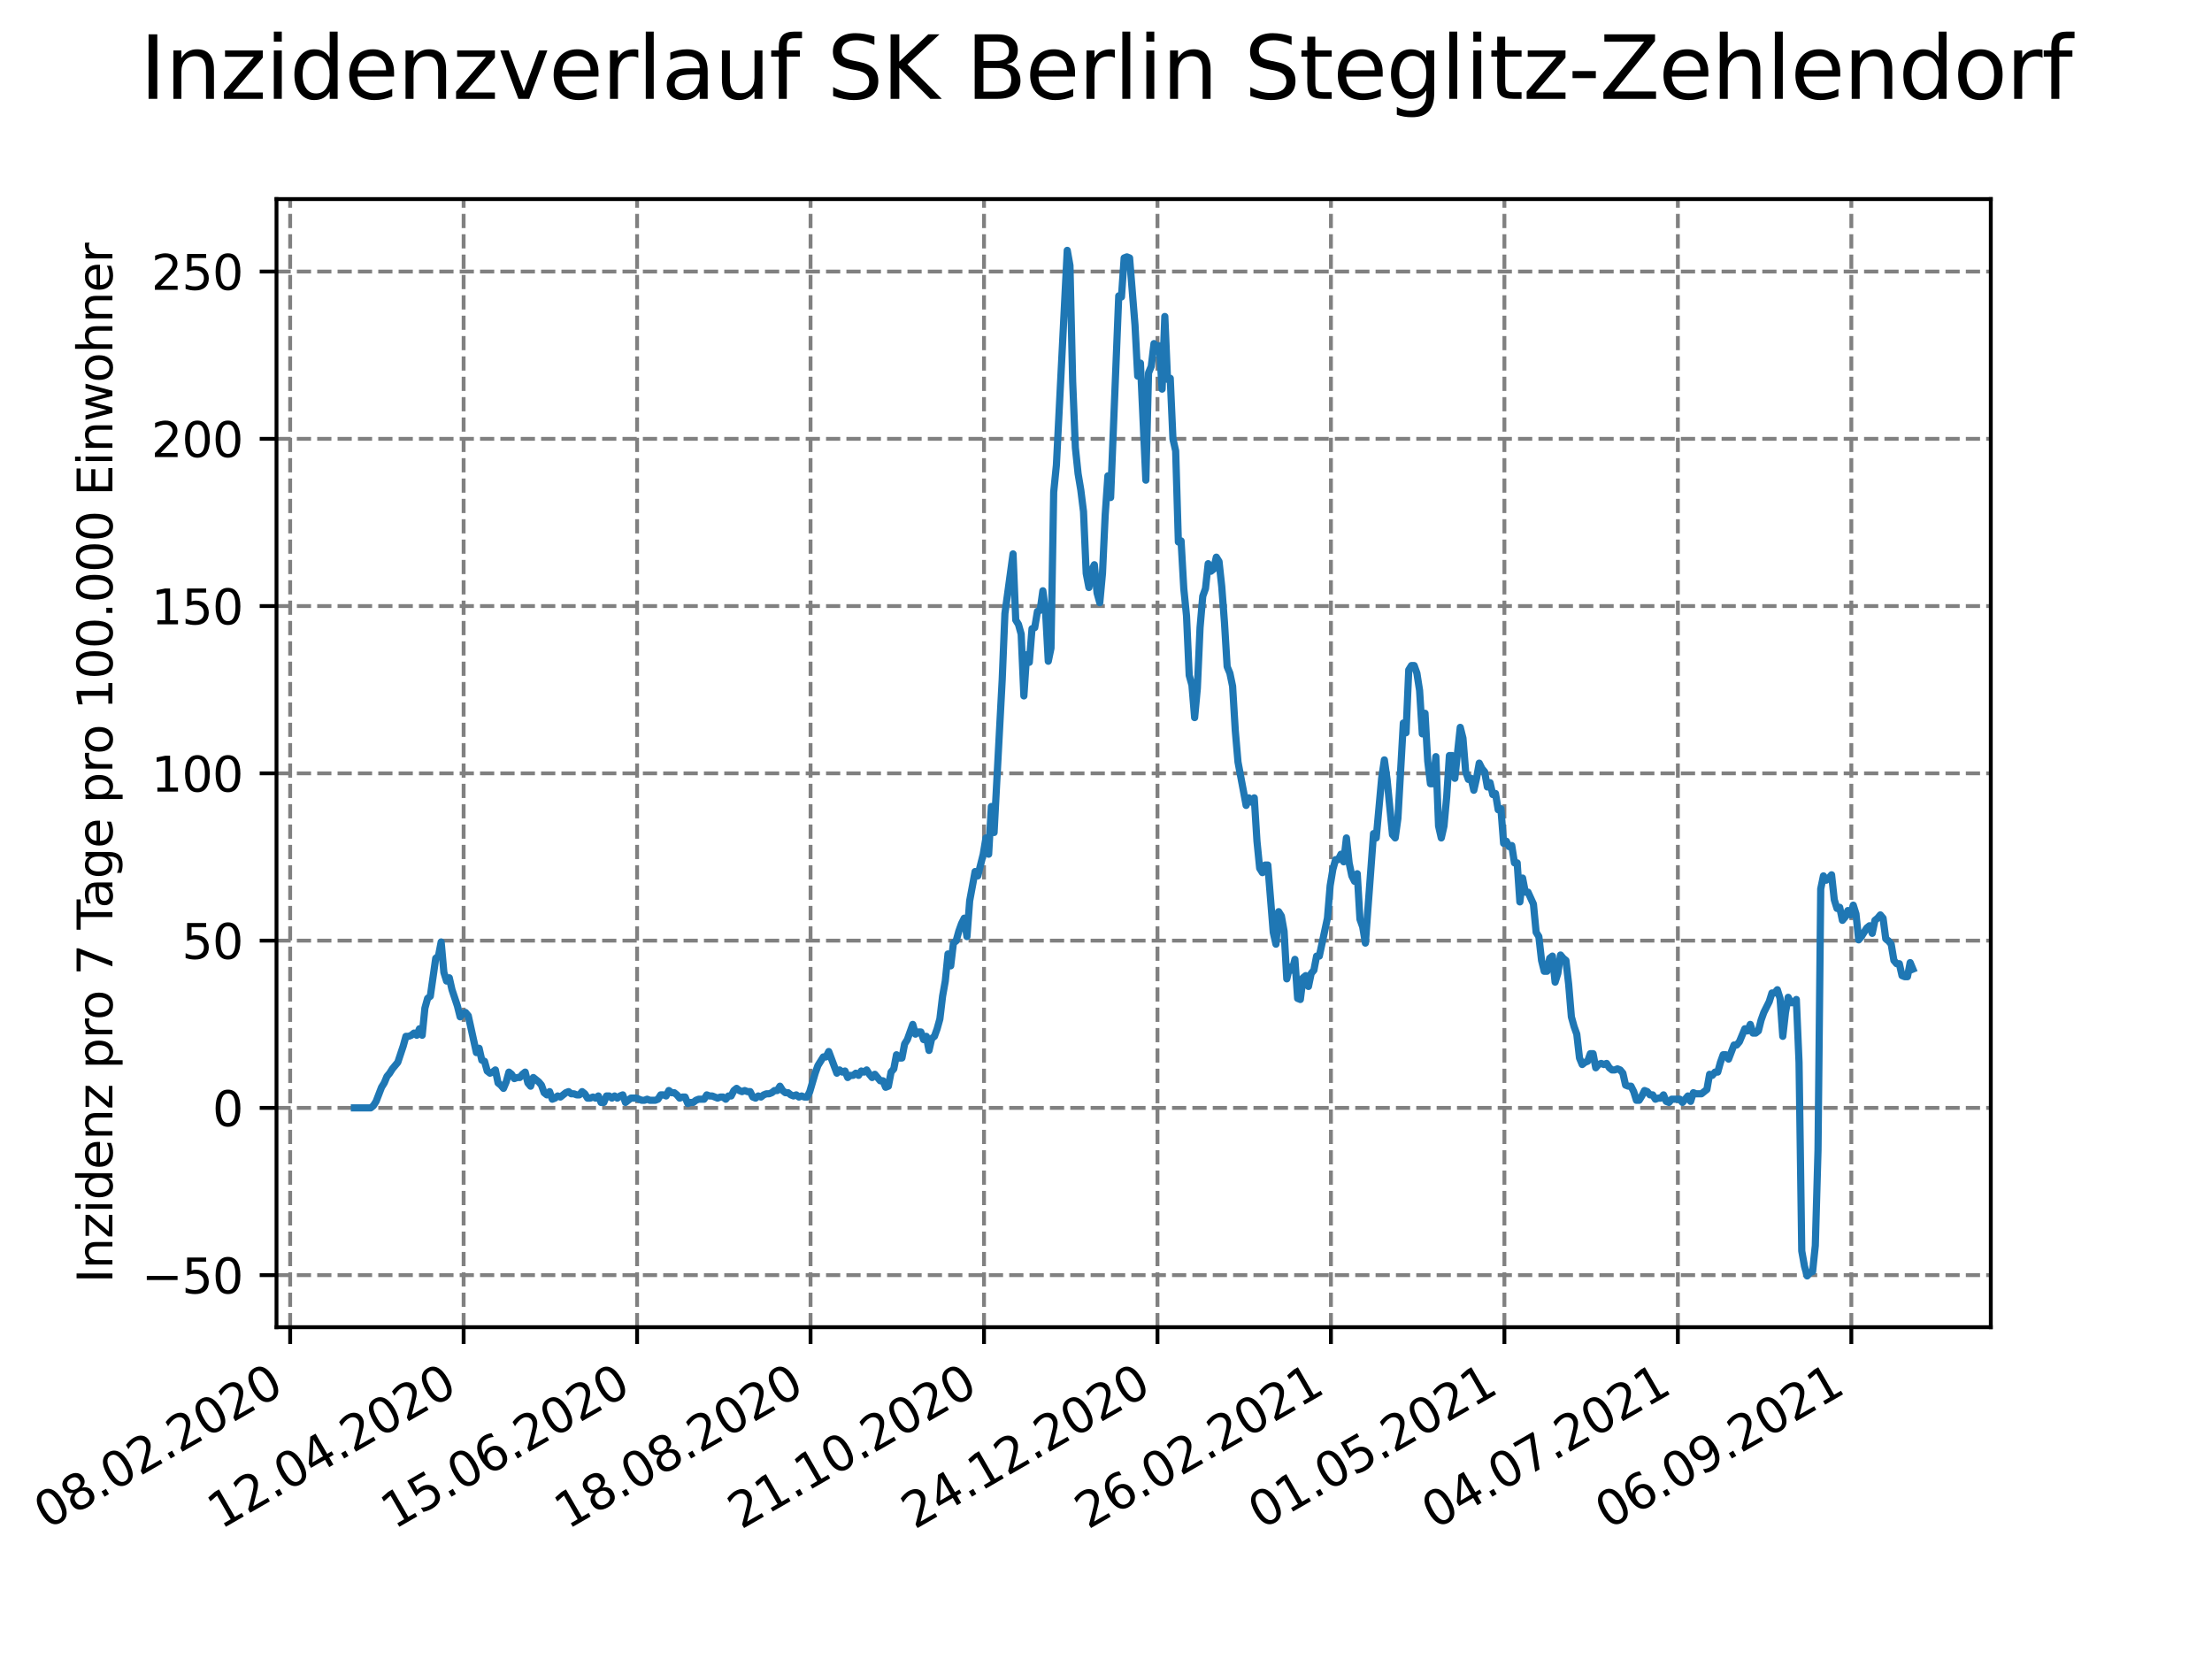<?xml version="1.0" encoding="utf-8" standalone="no"?>
<!DOCTYPE svg PUBLIC "-//W3C//DTD SVG 1.1//EN"
  "http://www.w3.org/Graphics/SVG/1.1/DTD/svg11.dtd">
<svg height="345.6pt" version="1.1" viewBox="0 0 460.8 345.6" width="460.8pt" xmlns="http://www.w3.org/2000/svg" xmlns:xlink="http://www.w3.org/1999/xlink">
 <defs>
  <style type="text/css">*{stroke-linecap:butt;stroke-linejoin:round;}</style>
 </defs>
 <g id="figure_1">
  <g id="patch_1">
   <path d="M 0 345.6 
L 460.8 345.6 
L 460.8 0 
L 0 0 
z
" style="fill:#ffffff;"/>
  </g>
  <g id="axes_1">
   <g id="patch_2">
    <path d="M 57.6 276.48 
L 414.72 276.48 
L 414.72 41.472 
L 57.6 41.472 
z
" style="fill:#ffffff;"/>
   </g>
   <g id="matplotlib.axis_1">
    <g id="xtick_1">
     <g id="line2d_1">
      <path clip-path="url(#p6b30fc6560)" d="M 60.447 276.48 
L 60.447 41.472 
" style="fill:none;stroke:#808080;stroke-dasharray:2.96,1.28;stroke-dashoffset:0;stroke-width:0.8;"/>
     </g>
     <g id="line2d_2">
      <defs>
       <path d="M 0 0 
L 0 3.5 
" id="ma92c2f13f6" style="stroke:#000000;stroke-width:0.8;"/>
      </defs>
      <g>
       <use style="stroke:#000000;stroke-width:0.8;" x="60.447" xlink:href="#ma92c2f13f6" y="276.48"/>
      </g>
     </g>
     <g id="text_1">
      <!-- 08.02.2020 -->
      <g transform="translate(9.821 318.689)rotate(-30)scale(0.1 -0.1)">
       <defs>
        <path d="M 2034 4250 
Q 1547 4250 1301 3770 
Q 1056 3291 1056 2328 
Q 1056 1369 1301 889 
Q 1547 409 2034 409 
Q 2525 409 2770 889 
Q 3016 1369 3016 2328 
Q 3016 3291 2770 3770 
Q 2525 4250 2034 4250 
z
M 2034 4750 
Q 2819 4750 3233 4129 
Q 3647 3509 3647 2328 
Q 3647 1150 3233 529 
Q 2819 -91 2034 -91 
Q 1250 -91 836 529 
Q 422 1150 422 2328 
Q 422 3509 836 4129 
Q 1250 4750 2034 4750 
z
" id="DejaVuSans-30" transform="scale(0.016)"/>
        <path d="M 2034 2216 
Q 1584 2216 1326 1975 
Q 1069 1734 1069 1313 
Q 1069 891 1326 650 
Q 1584 409 2034 409 
Q 2484 409 2743 651 
Q 3003 894 3003 1313 
Q 3003 1734 2745 1975 
Q 2488 2216 2034 2216 
z
M 1403 2484 
Q 997 2584 770 2862 
Q 544 3141 544 3541 
Q 544 4100 942 4425 
Q 1341 4750 2034 4750 
Q 2731 4750 3128 4425 
Q 3525 4100 3525 3541 
Q 3525 3141 3298 2862 
Q 3072 2584 2669 2484 
Q 3125 2378 3379 2068 
Q 3634 1759 3634 1313 
Q 3634 634 3220 271 
Q 2806 -91 2034 -91 
Q 1263 -91 848 271 
Q 434 634 434 1313 
Q 434 1759 690 2068 
Q 947 2378 1403 2484 
z
M 1172 3481 
Q 1172 3119 1398 2916 
Q 1625 2713 2034 2713 
Q 2441 2713 2670 2916 
Q 2900 3119 2900 3481 
Q 2900 3844 2670 4047 
Q 2441 4250 2034 4250 
Q 1625 4250 1398 4047 
Q 1172 3844 1172 3481 
z
" id="DejaVuSans-38" transform="scale(0.016)"/>
        <path d="M 684 794 
L 1344 794 
L 1344 0 
L 684 0 
L 684 794 
z
" id="DejaVuSans-2e" transform="scale(0.016)"/>
        <path d="M 1228 531 
L 3431 531 
L 3431 0 
L 469 0 
L 469 531 
Q 828 903 1448 1529 
Q 2069 2156 2228 2338 
Q 2531 2678 2651 2914 
Q 2772 3150 2772 3378 
Q 2772 3750 2511 3984 
Q 2250 4219 1831 4219 
Q 1534 4219 1204 4116 
Q 875 4013 500 3803 
L 500 4441 
Q 881 4594 1212 4672 
Q 1544 4750 1819 4750 
Q 2544 4750 2975 4387 
Q 3406 4025 3406 3419 
Q 3406 3131 3298 2873 
Q 3191 2616 2906 2266 
Q 2828 2175 2409 1742 
Q 1991 1309 1228 531 
z
" id="DejaVuSans-32" transform="scale(0.016)"/>
       </defs>
       <use xlink:href="#DejaVuSans-30"/>
       <use x="63.623" xlink:href="#DejaVuSans-38"/>
       <use x="127.246" xlink:href="#DejaVuSans-2e"/>
       <use x="159.033" xlink:href="#DejaVuSans-30"/>
       <use x="222.656" xlink:href="#DejaVuSans-32"/>
       <use x="286.279" xlink:href="#DejaVuSans-2e"/>
       <use x="318.066" xlink:href="#DejaVuSans-32"/>
       <use x="381.689" xlink:href="#DejaVuSans-30"/>
       <use x="445.312" xlink:href="#DejaVuSans-32"/>
       <use x="508.936" xlink:href="#DejaVuSans-30"/>
      </g>
     </g>
    </g>
    <g id="xtick_2">
     <g id="line2d_3">
      <path clip-path="url(#p6b30fc6560)" d="M 96.582 276.48 
L 96.582 41.472 
" style="fill:none;stroke:#808080;stroke-dasharray:2.96,1.28;stroke-dashoffset:0;stroke-width:0.8;"/>
     </g>
     <g id="line2d_4">
      <g>
       <use style="stroke:#000000;stroke-width:0.8;" x="96.582" xlink:href="#ma92c2f13f6" y="276.48"/>
      </g>
     </g>
     <g id="text_2">
      <!-- 12.04.2020 -->
      <g transform="translate(45.957 318.689)rotate(-30)scale(0.1 -0.1)">
       <defs>
        <path d="M 794 531 
L 1825 531 
L 1825 4091 
L 703 3866 
L 703 4441 
L 1819 4666 
L 2450 4666 
L 2450 531 
L 3481 531 
L 3481 0 
L 794 0 
L 794 531 
z
" id="DejaVuSans-31" transform="scale(0.016)"/>
        <path d="M 2419 4116 
L 825 1625 
L 2419 1625 
L 2419 4116 
z
M 2253 4666 
L 3047 4666 
L 3047 1625 
L 3713 1625 
L 3713 1100 
L 3047 1100 
L 3047 0 
L 2419 0 
L 2419 1100 
L 313 1100 
L 313 1709 
L 2253 4666 
z
" id="DejaVuSans-34" transform="scale(0.016)"/>
       </defs>
       <use xlink:href="#DejaVuSans-31"/>
       <use x="63.623" xlink:href="#DejaVuSans-32"/>
       <use x="127.246" xlink:href="#DejaVuSans-2e"/>
       <use x="159.033" xlink:href="#DejaVuSans-30"/>
       <use x="222.656" xlink:href="#DejaVuSans-34"/>
       <use x="286.279" xlink:href="#DejaVuSans-2e"/>
       <use x="318.066" xlink:href="#DejaVuSans-32"/>
       <use x="381.689" xlink:href="#DejaVuSans-30"/>
       <use x="445.312" xlink:href="#DejaVuSans-32"/>
       <use x="508.936" xlink:href="#DejaVuSans-30"/>
      </g>
     </g>
    </g>
    <g id="xtick_3">
     <g id="line2d_5">
      <path clip-path="url(#p6b30fc6560)" d="M 132.718 276.48 
L 132.718 41.472 
" style="fill:none;stroke:#808080;stroke-dasharray:2.96,1.28;stroke-dashoffset:0;stroke-width:0.8;"/>
     </g>
     <g id="line2d_6">
      <g>
       <use style="stroke:#000000;stroke-width:0.8;" x="132.718" xlink:href="#ma92c2f13f6" y="276.48"/>
      </g>
     </g>
     <g id="text_3">
      <!-- 15.06.2020 -->
      <g transform="translate(82.092 318.689)rotate(-30)scale(0.1 -0.1)">
       <defs>
        <path d="M 691 4666 
L 3169 4666 
L 3169 4134 
L 1269 4134 
L 1269 2991 
Q 1406 3038 1543 3061 
Q 1681 3084 1819 3084 
Q 2600 3084 3056 2656 
Q 3513 2228 3513 1497 
Q 3513 744 3044 326 
Q 2575 -91 1722 -91 
Q 1428 -91 1123 -41 
Q 819 9 494 109 
L 494 744 
Q 775 591 1075 516 
Q 1375 441 1709 441 
Q 2250 441 2565 725 
Q 2881 1009 2881 1497 
Q 2881 1984 2565 2268 
Q 2250 2553 1709 2553 
Q 1456 2553 1204 2497 
Q 953 2441 691 2322 
L 691 4666 
z
" id="DejaVuSans-35" transform="scale(0.016)"/>
        <path d="M 2113 2584 
Q 1688 2584 1439 2293 
Q 1191 2003 1191 1497 
Q 1191 994 1439 701 
Q 1688 409 2113 409 
Q 2538 409 2786 701 
Q 3034 994 3034 1497 
Q 3034 2003 2786 2293 
Q 2538 2584 2113 2584 
z
M 3366 4563 
L 3366 3988 
Q 3128 4100 2886 4159 
Q 2644 4219 2406 4219 
Q 1781 4219 1451 3797 
Q 1122 3375 1075 2522 
Q 1259 2794 1537 2939 
Q 1816 3084 2150 3084 
Q 2853 3084 3261 2657 
Q 3669 2231 3669 1497 
Q 3669 778 3244 343 
Q 2819 -91 2113 -91 
Q 1303 -91 875 529 
Q 447 1150 447 2328 
Q 447 3434 972 4092 
Q 1497 4750 2381 4750 
Q 2619 4750 2861 4703 
Q 3103 4656 3366 4563 
z
" id="DejaVuSans-36" transform="scale(0.016)"/>
       </defs>
       <use xlink:href="#DejaVuSans-31"/>
       <use x="63.623" xlink:href="#DejaVuSans-35"/>
       <use x="127.246" xlink:href="#DejaVuSans-2e"/>
       <use x="159.033" xlink:href="#DejaVuSans-30"/>
       <use x="222.656" xlink:href="#DejaVuSans-36"/>
       <use x="286.279" xlink:href="#DejaVuSans-2e"/>
       <use x="318.066" xlink:href="#DejaVuSans-32"/>
       <use x="381.689" xlink:href="#DejaVuSans-30"/>
       <use x="445.312" xlink:href="#DejaVuSans-32"/>
       <use x="508.936" xlink:href="#DejaVuSans-30"/>
      </g>
     </g>
    </g>
    <g id="xtick_4">
     <g id="line2d_7">
      <path clip-path="url(#p6b30fc6560)" d="M 168.853 276.48 
L 168.853 41.472 
" style="fill:none;stroke:#808080;stroke-dasharray:2.96,1.28;stroke-dashoffset:0;stroke-width:0.8;"/>
     </g>
     <g id="line2d_8">
      <g>
       <use style="stroke:#000000;stroke-width:0.8;" x="168.853" xlink:href="#ma92c2f13f6" y="276.48"/>
      </g>
     </g>
     <g id="text_4">
      <!-- 18.08.2020 -->
      <g transform="translate(118.228 318.689)rotate(-30)scale(0.1 -0.1)">
       <use xlink:href="#DejaVuSans-31"/>
       <use x="63.623" xlink:href="#DejaVuSans-38"/>
       <use x="127.246" xlink:href="#DejaVuSans-2e"/>
       <use x="159.033" xlink:href="#DejaVuSans-30"/>
       <use x="222.656" xlink:href="#DejaVuSans-38"/>
       <use x="286.279" xlink:href="#DejaVuSans-2e"/>
       <use x="318.066" xlink:href="#DejaVuSans-32"/>
       <use x="381.689" xlink:href="#DejaVuSans-30"/>
       <use x="445.312" xlink:href="#DejaVuSans-32"/>
       <use x="508.936" xlink:href="#DejaVuSans-30"/>
      </g>
     </g>
    </g>
    <g id="xtick_5">
     <g id="line2d_9">
      <path clip-path="url(#p6b30fc6560)" d="M 204.988 276.48 
L 204.988 41.472 
" style="fill:none;stroke:#808080;stroke-dasharray:2.96,1.28;stroke-dashoffset:0;stroke-width:0.8;"/>
     </g>
     <g id="line2d_10">
      <g>
       <use style="stroke:#000000;stroke-width:0.8;" x="204.988" xlink:href="#ma92c2f13f6" y="276.48"/>
      </g>
     </g>
     <g id="text_5">
      <!-- 21.10.2020 -->
      <g transform="translate(154.363 318.689)rotate(-30)scale(0.1 -0.1)">
       <use xlink:href="#DejaVuSans-32"/>
       <use x="63.623" xlink:href="#DejaVuSans-31"/>
       <use x="127.246" xlink:href="#DejaVuSans-2e"/>
       <use x="159.033" xlink:href="#DejaVuSans-31"/>
       <use x="222.656" xlink:href="#DejaVuSans-30"/>
       <use x="286.279" xlink:href="#DejaVuSans-2e"/>
       <use x="318.066" xlink:href="#DejaVuSans-32"/>
       <use x="381.689" xlink:href="#DejaVuSans-30"/>
       <use x="445.312" xlink:href="#DejaVuSans-32"/>
       <use x="508.936" xlink:href="#DejaVuSans-30"/>
      </g>
     </g>
    </g>
    <g id="xtick_6">
     <g id="line2d_11">
      <path clip-path="url(#p6b30fc6560)" d="M 241.124 276.48 
L 241.124 41.472 
" style="fill:none;stroke:#808080;stroke-dasharray:2.96,1.28;stroke-dashoffset:0;stroke-width:0.8;"/>
     </g>
     <g id="line2d_12">
      <g>
       <use style="stroke:#000000;stroke-width:0.8;" x="241.124" xlink:href="#ma92c2f13f6" y="276.48"/>
      </g>
     </g>
     <g id="text_6">
      <!-- 24.12.2020 -->
      <g transform="translate(190.499 318.689)rotate(-30)scale(0.1 -0.1)">
       <use xlink:href="#DejaVuSans-32"/>
       <use x="63.623" xlink:href="#DejaVuSans-34"/>
       <use x="127.246" xlink:href="#DejaVuSans-2e"/>
       <use x="159.033" xlink:href="#DejaVuSans-31"/>
       <use x="222.656" xlink:href="#DejaVuSans-32"/>
       <use x="286.279" xlink:href="#DejaVuSans-2e"/>
       <use x="318.066" xlink:href="#DejaVuSans-32"/>
       <use x="381.689" xlink:href="#DejaVuSans-30"/>
       <use x="445.312" xlink:href="#DejaVuSans-32"/>
       <use x="508.936" xlink:href="#DejaVuSans-30"/>
      </g>
     </g>
    </g>
    <g id="xtick_7">
     <g id="line2d_13">
      <path clip-path="url(#p6b30fc6560)" d="M 277.259 276.48 
L 277.259 41.472 
" style="fill:none;stroke:#808080;stroke-dasharray:2.96,1.28;stroke-dashoffset:0;stroke-width:0.8;"/>
     </g>
     <g id="line2d_14">
      <g>
       <use style="stroke:#000000;stroke-width:0.8;" x="277.259" xlink:href="#ma92c2f13f6" y="276.48"/>
      </g>
     </g>
     <g id="text_7">
      <!-- 26.02.2021 -->
      <g transform="translate(226.634 318.689)rotate(-30)scale(0.1 -0.1)">
       <use xlink:href="#DejaVuSans-32"/>
       <use x="63.623" xlink:href="#DejaVuSans-36"/>
       <use x="127.246" xlink:href="#DejaVuSans-2e"/>
       <use x="159.033" xlink:href="#DejaVuSans-30"/>
       <use x="222.656" xlink:href="#DejaVuSans-32"/>
       <use x="286.279" xlink:href="#DejaVuSans-2e"/>
       <use x="318.066" xlink:href="#DejaVuSans-32"/>
       <use x="381.689" xlink:href="#DejaVuSans-30"/>
       <use x="445.312" xlink:href="#DejaVuSans-32"/>
       <use x="508.936" xlink:href="#DejaVuSans-31"/>
      </g>
     </g>
    </g>
    <g id="xtick_8">
     <g id="line2d_15">
      <path clip-path="url(#p6b30fc6560)" d="M 313.395 276.48 
L 313.395 41.472 
" style="fill:none;stroke:#808080;stroke-dasharray:2.96,1.28;stroke-dashoffset:0;stroke-width:0.8;"/>
     </g>
     <g id="line2d_16">
      <g>
       <use style="stroke:#000000;stroke-width:0.8;" x="313.395" xlink:href="#ma92c2f13f6" y="276.48"/>
      </g>
     </g>
     <g id="text_8">
      <!-- 01.05.2021 -->
      <g transform="translate(262.77 318.689)rotate(-30)scale(0.1 -0.1)">
       <use xlink:href="#DejaVuSans-30"/>
       <use x="63.623" xlink:href="#DejaVuSans-31"/>
       <use x="127.246" xlink:href="#DejaVuSans-2e"/>
       <use x="159.033" xlink:href="#DejaVuSans-30"/>
       <use x="222.656" xlink:href="#DejaVuSans-35"/>
       <use x="286.279" xlink:href="#DejaVuSans-2e"/>
       <use x="318.066" xlink:href="#DejaVuSans-32"/>
       <use x="381.689" xlink:href="#DejaVuSans-30"/>
       <use x="445.312" xlink:href="#DejaVuSans-32"/>
       <use x="508.936" xlink:href="#DejaVuSans-31"/>
      </g>
     </g>
    </g>
    <g id="xtick_9">
     <g id="line2d_17">
      <path clip-path="url(#p6b30fc6560)" d="M 349.53 276.48 
L 349.53 41.472 
" style="fill:none;stroke:#808080;stroke-dasharray:2.96,1.28;stroke-dashoffset:0;stroke-width:0.8;"/>
     </g>
     <g id="line2d_18">
      <g>
       <use style="stroke:#000000;stroke-width:0.8;" x="349.53" xlink:href="#ma92c2f13f6" y="276.48"/>
      </g>
     </g>
     <g id="text_9">
      <!-- 04.07.2021 -->
      <g transform="translate(298.905 318.689)rotate(-30)scale(0.1 -0.1)">
       <defs>
        <path d="M 525 4666 
L 3525 4666 
L 3525 4397 
L 1831 0 
L 1172 0 
L 2766 4134 
L 525 4134 
L 525 4666 
z
" id="DejaVuSans-37" transform="scale(0.016)"/>
       </defs>
       <use xlink:href="#DejaVuSans-30"/>
       <use x="63.623" xlink:href="#DejaVuSans-34"/>
       <use x="127.246" xlink:href="#DejaVuSans-2e"/>
       <use x="159.033" xlink:href="#DejaVuSans-30"/>
       <use x="222.656" xlink:href="#DejaVuSans-37"/>
       <use x="286.279" xlink:href="#DejaVuSans-2e"/>
       <use x="318.066" xlink:href="#DejaVuSans-32"/>
       <use x="381.689" xlink:href="#DejaVuSans-30"/>
       <use x="445.312" xlink:href="#DejaVuSans-32"/>
       <use x="508.936" xlink:href="#DejaVuSans-31"/>
      </g>
     </g>
    </g>
    <g id="xtick_10">
     <g id="line2d_19">
      <path clip-path="url(#p6b30fc6560)" d="M 385.666 276.48 
L 385.666 41.472 
" style="fill:none;stroke:#808080;stroke-dasharray:2.96,1.28;stroke-dashoffset:0;stroke-width:0.8;"/>
     </g>
     <g id="line2d_20">
      <g>
       <use style="stroke:#000000;stroke-width:0.8;" x="385.666" xlink:href="#ma92c2f13f6" y="276.48"/>
      </g>
     </g>
     <g id="text_10">
      <!-- 06.09.2021 -->
      <g transform="translate(335.041 318.689)rotate(-30)scale(0.1 -0.1)">
       <defs>
        <path d="M 703 97 
L 703 672 
Q 941 559 1184 500 
Q 1428 441 1663 441 
Q 2288 441 2617 861 
Q 2947 1281 2994 2138 
Q 2813 1869 2534 1725 
Q 2256 1581 1919 1581 
Q 1219 1581 811 2004 
Q 403 2428 403 3163 
Q 403 3881 828 4315 
Q 1253 4750 1959 4750 
Q 2769 4750 3195 4129 
Q 3622 3509 3622 2328 
Q 3622 1225 3098 567 
Q 2575 -91 1691 -91 
Q 1453 -91 1209 -44 
Q 966 3 703 97 
z
M 1959 2075 
Q 2384 2075 2632 2365 
Q 2881 2656 2881 3163 
Q 2881 3666 2632 3958 
Q 2384 4250 1959 4250 
Q 1534 4250 1286 3958 
Q 1038 3666 1038 3163 
Q 1038 2656 1286 2365 
Q 1534 2075 1959 2075 
z
" id="DejaVuSans-39" transform="scale(0.016)"/>
       </defs>
       <use xlink:href="#DejaVuSans-30"/>
       <use x="63.623" xlink:href="#DejaVuSans-36"/>
       <use x="127.246" xlink:href="#DejaVuSans-2e"/>
       <use x="159.033" xlink:href="#DejaVuSans-30"/>
       <use x="222.656" xlink:href="#DejaVuSans-39"/>
       <use x="286.279" xlink:href="#DejaVuSans-2e"/>
       <use x="318.066" xlink:href="#DejaVuSans-32"/>
       <use x="381.689" xlink:href="#DejaVuSans-30"/>
       <use x="445.312" xlink:href="#DejaVuSans-32"/>
       <use x="508.936" xlink:href="#DejaVuSans-31"/>
      </g>
     </g>
    </g>
   </g>
   <g id="matplotlib.axis_2">
    <g id="ytick_1">
     <g id="line2d_21">
      <path clip-path="url(#p6b30fc6560)" d="M 57.6 265.638 
L 414.72 265.638 
" style="fill:none;stroke:#808080;stroke-dasharray:2.96,1.28;stroke-dashoffset:0;stroke-width:0.8;"/>
     </g>
     <g id="line2d_22">
      <defs>
       <path d="M 0 0 
L -3.5 0 
" id="mc4cfbf4402" style="stroke:#000000;stroke-width:0.8;"/>
      </defs>
      <g>
       <use style="stroke:#000000;stroke-width:0.8;" x="57.6" xlink:href="#mc4cfbf4402" y="265.638"/>
      </g>
     </g>
     <g id="text_11">
      <!-- −50 -->
      <g transform="translate(29.495 269.437)scale(0.1 -0.1)">
       <defs>
        <path d="M 678 2272 
L 4684 2272 
L 4684 1741 
L 678 1741 
L 678 2272 
z
" id="DejaVuSans-2212" transform="scale(0.016)"/>
       </defs>
       <use xlink:href="#DejaVuSans-2212"/>
       <use x="83.789" xlink:href="#DejaVuSans-35"/>
       <use x="147.412" xlink:href="#DejaVuSans-30"/>
      </g>
     </g>
    </g>
    <g id="ytick_2">
     <g id="line2d_23">
      <path clip-path="url(#p6b30fc6560)" d="M 57.6 230.793 
L 414.72 230.793 
" style="fill:none;stroke:#808080;stroke-dasharray:2.96,1.28;stroke-dashoffset:0;stroke-width:0.8;"/>
     </g>
     <g id="line2d_24">
      <g>
       <use style="stroke:#000000;stroke-width:0.8;" x="57.6" xlink:href="#mc4cfbf4402" y="230.793"/>
      </g>
     </g>
     <g id="text_12">
      <!-- 0 -->
      <g transform="translate(44.237 234.592)scale(0.1 -0.1)">
       <use xlink:href="#DejaVuSans-30"/>
      </g>
     </g>
    </g>
    <g id="ytick_3">
     <g id="line2d_25">
      <path clip-path="url(#p6b30fc6560)" d="M 57.6 195.948 
L 414.72 195.948 
" style="fill:none;stroke:#808080;stroke-dasharray:2.96,1.28;stroke-dashoffset:0;stroke-width:0.8;"/>
     </g>
     <g id="line2d_26">
      <g>
       <use style="stroke:#000000;stroke-width:0.8;" x="57.6" xlink:href="#mc4cfbf4402" y="195.948"/>
      </g>
     </g>
     <g id="text_13">
      <!-- 50 -->
      <g transform="translate(37.875 199.747)scale(0.1 -0.1)">
       <use xlink:href="#DejaVuSans-35"/>
       <use x="63.623" xlink:href="#DejaVuSans-30"/>
      </g>
     </g>
    </g>
    <g id="ytick_4">
     <g id="line2d_27">
      <path clip-path="url(#p6b30fc6560)" d="M 57.6 161.103 
L 414.72 161.103 
" style="fill:none;stroke:#808080;stroke-dasharray:2.96,1.28;stroke-dashoffset:0;stroke-width:0.8;"/>
     </g>
     <g id="line2d_28">
      <g>
       <use style="stroke:#000000;stroke-width:0.8;" x="57.6" xlink:href="#mc4cfbf4402" y="161.103"/>
      </g>
     </g>
     <g id="text_14">
      <!-- 100 -->
      <g transform="translate(31.512 164.902)scale(0.1 -0.1)">
       <use xlink:href="#DejaVuSans-31"/>
       <use x="63.623" xlink:href="#DejaVuSans-30"/>
       <use x="127.246" xlink:href="#DejaVuSans-30"/>
      </g>
     </g>
    </g>
    <g id="ytick_5">
     <g id="line2d_29">
      <path clip-path="url(#p6b30fc6560)" d="M 57.6 126.258 
L 414.72 126.258 
" style="fill:none;stroke:#808080;stroke-dasharray:2.96,1.28;stroke-dashoffset:0;stroke-width:0.8;"/>
     </g>
     <g id="line2d_30">
      <g>
       <use style="stroke:#000000;stroke-width:0.8;" x="57.6" xlink:href="#mc4cfbf4402" y="126.258"/>
      </g>
     </g>
     <g id="text_15">
      <!-- 150 -->
      <g transform="translate(31.512 130.057)scale(0.1 -0.1)">
       <use xlink:href="#DejaVuSans-31"/>
       <use x="63.623" xlink:href="#DejaVuSans-35"/>
       <use x="127.246" xlink:href="#DejaVuSans-30"/>
      </g>
     </g>
    </g>
    <g id="ytick_6">
     <g id="line2d_31">
      <path clip-path="url(#p6b30fc6560)" d="M 57.6 91.413 
L 414.72 91.413 
" style="fill:none;stroke:#808080;stroke-dasharray:2.96,1.28;stroke-dashoffset:0;stroke-width:0.8;"/>
     </g>
     <g id="line2d_32">
      <g>
       <use style="stroke:#000000;stroke-width:0.8;" x="57.6" xlink:href="#mc4cfbf4402" y="91.413"/>
      </g>
     </g>
     <g id="text_16">
      <!-- 200 -->
      <g transform="translate(31.512 95.212)scale(0.1 -0.1)">
       <use xlink:href="#DejaVuSans-32"/>
       <use x="63.623" xlink:href="#DejaVuSans-30"/>
       <use x="127.246" xlink:href="#DejaVuSans-30"/>
      </g>
     </g>
    </g>
    <g id="ytick_7">
     <g id="line2d_33">
      <path clip-path="url(#p6b30fc6560)" d="M 57.6 56.568 
L 414.72 56.568 
" style="fill:none;stroke:#808080;stroke-dasharray:2.96,1.28;stroke-dashoffset:0;stroke-width:0.8;"/>
     </g>
     <g id="line2d_34">
      <g>
       <use style="stroke:#000000;stroke-width:0.8;" x="57.6" xlink:href="#mc4cfbf4402" y="56.568"/>
      </g>
     </g>
     <g id="text_17">
      <!-- 250 -->
      <g transform="translate(31.512 60.367)scale(0.1 -0.1)">
       <use xlink:href="#DejaVuSans-32"/>
       <use x="63.623" xlink:href="#DejaVuSans-35"/>
       <use x="127.246" xlink:href="#DejaVuSans-30"/>
      </g>
     </g>
    </g>
    <g id="text_18">
     <!-- Inzidenz pro 7 Tage pro 100.000 Einwohner -->
     <g transform="translate(23.416 267.301)rotate(-90)scale(0.1 -0.1)">
      <defs>
       <path d="M 628 4666 
L 1259 4666 
L 1259 0 
L 628 0 
L 628 4666 
z
" id="DejaVuSans-49" transform="scale(0.016)"/>
       <path d="M 3513 2113 
L 3513 0 
L 2938 0 
L 2938 2094 
Q 2938 2591 2744 2837 
Q 2550 3084 2163 3084 
Q 1697 3084 1428 2787 
Q 1159 2491 1159 1978 
L 1159 0 
L 581 0 
L 581 3500 
L 1159 3500 
L 1159 2956 
Q 1366 3272 1645 3428 
Q 1925 3584 2291 3584 
Q 2894 3584 3203 3211 
Q 3513 2838 3513 2113 
z
" id="DejaVuSans-6e" transform="scale(0.016)"/>
       <path d="M 353 3500 
L 3084 3500 
L 3084 2975 
L 922 459 
L 3084 459 
L 3084 0 
L 275 0 
L 275 525 
L 2438 3041 
L 353 3041 
L 353 3500 
z
" id="DejaVuSans-7a" transform="scale(0.016)"/>
       <path d="M 603 3500 
L 1178 3500 
L 1178 0 
L 603 0 
L 603 3500 
z
M 603 4863 
L 1178 4863 
L 1178 4134 
L 603 4134 
L 603 4863 
z
" id="DejaVuSans-69" transform="scale(0.016)"/>
       <path d="M 2906 2969 
L 2906 4863 
L 3481 4863 
L 3481 0 
L 2906 0 
L 2906 525 
Q 2725 213 2448 61 
Q 2172 -91 1784 -91 
Q 1150 -91 751 415 
Q 353 922 353 1747 
Q 353 2572 751 3078 
Q 1150 3584 1784 3584 
Q 2172 3584 2448 3432 
Q 2725 3281 2906 2969 
z
M 947 1747 
Q 947 1113 1208 752 
Q 1469 391 1925 391 
Q 2381 391 2643 752 
Q 2906 1113 2906 1747 
Q 2906 2381 2643 2742 
Q 2381 3103 1925 3103 
Q 1469 3103 1208 2742 
Q 947 2381 947 1747 
z
" id="DejaVuSans-64" transform="scale(0.016)"/>
       <path d="M 3597 1894 
L 3597 1613 
L 953 1613 
Q 991 1019 1311 708 
Q 1631 397 2203 397 
Q 2534 397 2845 478 
Q 3156 559 3463 722 
L 3463 178 
Q 3153 47 2828 -22 
Q 2503 -91 2169 -91 
Q 1331 -91 842 396 
Q 353 884 353 1716 
Q 353 2575 817 3079 
Q 1281 3584 2069 3584 
Q 2775 3584 3186 3129 
Q 3597 2675 3597 1894 
z
M 3022 2063 
Q 3016 2534 2758 2815 
Q 2500 3097 2075 3097 
Q 1594 3097 1305 2825 
Q 1016 2553 972 2059 
L 3022 2063 
z
" id="DejaVuSans-65" transform="scale(0.016)"/>
       <path id="DejaVuSans-20" transform="scale(0.016)"/>
       <path d="M 1159 525 
L 1159 -1331 
L 581 -1331 
L 581 3500 
L 1159 3500 
L 1159 2969 
Q 1341 3281 1617 3432 
Q 1894 3584 2278 3584 
Q 2916 3584 3314 3078 
Q 3713 2572 3713 1747 
Q 3713 922 3314 415 
Q 2916 -91 2278 -91 
Q 1894 -91 1617 61 
Q 1341 213 1159 525 
z
M 3116 1747 
Q 3116 2381 2855 2742 
Q 2594 3103 2138 3103 
Q 1681 3103 1420 2742 
Q 1159 2381 1159 1747 
Q 1159 1113 1420 752 
Q 1681 391 2138 391 
Q 2594 391 2855 752 
Q 3116 1113 3116 1747 
z
" id="DejaVuSans-70" transform="scale(0.016)"/>
       <path d="M 2631 2963 
Q 2534 3019 2420 3045 
Q 2306 3072 2169 3072 
Q 1681 3072 1420 2755 
Q 1159 2438 1159 1844 
L 1159 0 
L 581 0 
L 581 3500 
L 1159 3500 
L 1159 2956 
Q 1341 3275 1631 3429 
Q 1922 3584 2338 3584 
Q 2397 3584 2469 3576 
Q 2541 3569 2628 3553 
L 2631 2963 
z
" id="DejaVuSans-72" transform="scale(0.016)"/>
       <path d="M 1959 3097 
Q 1497 3097 1228 2736 
Q 959 2375 959 1747 
Q 959 1119 1226 758 
Q 1494 397 1959 397 
Q 2419 397 2687 759 
Q 2956 1122 2956 1747 
Q 2956 2369 2687 2733 
Q 2419 3097 1959 3097 
z
M 1959 3584 
Q 2709 3584 3137 3096 
Q 3566 2609 3566 1747 
Q 3566 888 3137 398 
Q 2709 -91 1959 -91 
Q 1206 -91 779 398 
Q 353 888 353 1747 
Q 353 2609 779 3096 
Q 1206 3584 1959 3584 
z
" id="DejaVuSans-6f" transform="scale(0.016)"/>
       <path d="M -19 4666 
L 3928 4666 
L 3928 4134 
L 2272 4134 
L 2272 0 
L 1638 0 
L 1638 4134 
L -19 4134 
L -19 4666 
z
" id="DejaVuSans-54" transform="scale(0.016)"/>
       <path d="M 2194 1759 
Q 1497 1759 1228 1600 
Q 959 1441 959 1056 
Q 959 750 1161 570 
Q 1363 391 1709 391 
Q 2188 391 2477 730 
Q 2766 1069 2766 1631 
L 2766 1759 
L 2194 1759 
z
M 3341 1997 
L 3341 0 
L 2766 0 
L 2766 531 
Q 2569 213 2275 61 
Q 1981 -91 1556 -91 
Q 1019 -91 701 211 
Q 384 513 384 1019 
Q 384 1609 779 1909 
Q 1175 2209 1959 2209 
L 2766 2209 
L 2766 2266 
Q 2766 2663 2505 2880 
Q 2244 3097 1772 3097 
Q 1472 3097 1187 3025 
Q 903 2953 641 2809 
L 641 3341 
Q 956 3463 1253 3523 
Q 1550 3584 1831 3584 
Q 2591 3584 2966 3190 
Q 3341 2797 3341 1997 
z
" id="DejaVuSans-61" transform="scale(0.016)"/>
       <path d="M 2906 1791 
Q 2906 2416 2648 2759 
Q 2391 3103 1925 3103 
Q 1463 3103 1205 2759 
Q 947 2416 947 1791 
Q 947 1169 1205 825 
Q 1463 481 1925 481 
Q 2391 481 2648 825 
Q 2906 1169 2906 1791 
z
M 3481 434 
Q 3481 -459 3084 -895 
Q 2688 -1331 1869 -1331 
Q 1566 -1331 1297 -1286 
Q 1028 -1241 775 -1147 
L 775 -588 
Q 1028 -725 1275 -790 
Q 1522 -856 1778 -856 
Q 2344 -856 2625 -561 
Q 2906 -266 2906 331 
L 2906 616 
Q 2728 306 2450 153 
Q 2172 0 1784 0 
Q 1141 0 747 490 
Q 353 981 353 1791 
Q 353 2603 747 3093 
Q 1141 3584 1784 3584 
Q 2172 3584 2450 3431 
Q 2728 3278 2906 2969 
L 2906 3500 
L 3481 3500 
L 3481 434 
z
" id="DejaVuSans-67" transform="scale(0.016)"/>
       <path d="M 628 4666 
L 3578 4666 
L 3578 4134 
L 1259 4134 
L 1259 2753 
L 3481 2753 
L 3481 2222 
L 1259 2222 
L 1259 531 
L 3634 531 
L 3634 0 
L 628 0 
L 628 4666 
z
" id="DejaVuSans-45" transform="scale(0.016)"/>
       <path d="M 269 3500 
L 844 3500 
L 1563 769 
L 2278 3500 
L 2956 3500 
L 3675 769 
L 4391 3500 
L 4966 3500 
L 4050 0 
L 3372 0 
L 2619 2869 
L 1863 0 
L 1184 0 
L 269 3500 
z
" id="DejaVuSans-77" transform="scale(0.016)"/>
       <path d="M 3513 2113 
L 3513 0 
L 2938 0 
L 2938 2094 
Q 2938 2591 2744 2837 
Q 2550 3084 2163 3084 
Q 1697 3084 1428 2787 
Q 1159 2491 1159 1978 
L 1159 0 
L 581 0 
L 581 4863 
L 1159 4863 
L 1159 2956 
Q 1366 3272 1645 3428 
Q 1925 3584 2291 3584 
Q 2894 3584 3203 3211 
Q 3513 2838 3513 2113 
z
" id="DejaVuSans-68" transform="scale(0.016)"/>
      </defs>
      <use xlink:href="#DejaVuSans-49"/>
      <use x="29.492" xlink:href="#DejaVuSans-6e"/>
      <use x="92.871" xlink:href="#DejaVuSans-7a"/>
      <use x="145.361" xlink:href="#DejaVuSans-69"/>
      <use x="173.145" xlink:href="#DejaVuSans-64"/>
      <use x="236.621" xlink:href="#DejaVuSans-65"/>
      <use x="298.145" xlink:href="#DejaVuSans-6e"/>
      <use x="361.523" xlink:href="#DejaVuSans-7a"/>
      <use x="414.014" xlink:href="#DejaVuSans-20"/>
      <use x="445.801" xlink:href="#DejaVuSans-70"/>
      <use x="509.277" xlink:href="#DejaVuSans-72"/>
      <use x="548.141" xlink:href="#DejaVuSans-6f"/>
      <use x="609.322" xlink:href="#DejaVuSans-20"/>
      <use x="641.109" xlink:href="#DejaVuSans-37"/>
      <use x="704.732" xlink:href="#DejaVuSans-20"/>
      <use x="736.52" xlink:href="#DejaVuSans-54"/>
      <use x="781.104" xlink:href="#DejaVuSans-61"/>
      <use x="842.383" xlink:href="#DejaVuSans-67"/>
      <use x="905.859" xlink:href="#DejaVuSans-65"/>
      <use x="967.383" xlink:href="#DejaVuSans-20"/>
      <use x="999.17" xlink:href="#DejaVuSans-70"/>
      <use x="1062.646" xlink:href="#DejaVuSans-72"/>
      <use x="1101.51" xlink:href="#DejaVuSans-6f"/>
      <use x="1162.691" xlink:href="#DejaVuSans-20"/>
      <use x="1194.479" xlink:href="#DejaVuSans-31"/>
      <use x="1258.102" xlink:href="#DejaVuSans-30"/>
      <use x="1321.725" xlink:href="#DejaVuSans-30"/>
      <use x="1385.348" xlink:href="#DejaVuSans-2e"/>
      <use x="1417.135" xlink:href="#DejaVuSans-30"/>
      <use x="1480.758" xlink:href="#DejaVuSans-30"/>
      <use x="1544.381" xlink:href="#DejaVuSans-30"/>
      <use x="1608.004" xlink:href="#DejaVuSans-20"/>
      <use x="1639.791" xlink:href="#DejaVuSans-45"/>
      <use x="1702.975" xlink:href="#DejaVuSans-69"/>
      <use x="1730.758" xlink:href="#DejaVuSans-6e"/>
      <use x="1794.137" xlink:href="#DejaVuSans-77"/>
      <use x="1875.924" xlink:href="#DejaVuSans-6f"/>
      <use x="1937.105" xlink:href="#DejaVuSans-68"/>
      <use x="2000.484" xlink:href="#DejaVuSans-6e"/>
      <use x="2063.863" xlink:href="#DejaVuSans-65"/>
      <use x="2125.387" xlink:href="#DejaVuSans-72"/>
     </g>
    </g>
   </g>
   <g id="line2d_35">
    <path clip-path="url(#p6b30fc6560)" d="M 73.833 230.793 
L 77.22 230.793 
L 77.785 230.341 
L 78.35 229.438 
L 79.479 226.502 
L 80.044 225.598 
L 80.608 224.243 
L 81.173 223.566 
L 81.737 222.663 
L 82.867 221.308 
L 83.996 217.92 
L 84.56 215.887 
L 85.125 215.887 
L 85.69 215.662 
L 86.254 215.21 
L 86.819 215.662 
L 87.384 214.307 
L 87.948 215.662 
L 88.513 210.016 
L 89.077 207.983 
L 89.642 207.531 
L 90.771 199.627 
L 91.336 199.175 
L 91.9 196.239 
L 92.465 202.563 
L 93.03 204.37 
L 93.594 203.692 
L 94.159 206.176 
L 95.288 209.564 
L 95.853 211.822 
L 96.417 211.145 
L 96.982 210.919 
L 97.547 211.596 
L 99.24 219.275 
L 99.805 218.372 
L 100.37 220.856 
L 100.934 221.082 
L 101.499 223.114 
L 102.064 223.566 
L 102.628 223.34 
L 103.193 222.888 
L 103.757 225.598 
L 104.322 226.05 
L 104.887 226.728 
L 105.451 225.373 
L 106.016 223.34 
L 106.58 223.792 
L 107.145 224.695 
L 107.71 224.469 
L 108.274 224.469 
L 108.839 223.792 
L 109.404 223.34 
L 109.968 225.598 
L 110.533 226.276 
L 111.097 224.469 
L 112.227 225.373 
L 112.791 226.05 
L 113.356 227.631 
L 113.921 228.083 
L 114.485 227.405 
L 115.05 228.986 
L 115.614 228.76 
L 116.179 228.309 
L 116.744 228.534 
L 117.873 227.631 
L 118.437 227.405 
L 119.002 227.857 
L 119.567 227.857 
L 120.131 228.083 
L 120.696 228.083 
L 121.261 227.405 
L 121.825 227.857 
L 122.39 228.76 
L 122.954 228.76 
L 123.519 228.534 
L 124.084 228.76 
L 124.648 228.309 
L 125.213 229.664 
L 125.777 229.664 
L 126.342 228.309 
L 126.907 228.309 
L 127.471 228.76 
L 128.036 228.309 
L 128.601 228.76 
L 129.165 228.309 
L 129.73 228.083 
L 130.294 229.664 
L 131.424 228.76 
L 132.553 228.76 
L 133.682 229.212 
L 134.247 229.212 
L 134.811 228.986 
L 135.376 229.212 
L 136.505 229.212 
L 137.07 228.986 
L 137.634 228.083 
L 138.199 228.083 
L 138.764 228.309 
L 139.328 227.179 
L 139.893 227.631 
L 140.457 227.631 
L 141.022 228.083 
L 141.587 228.76 
L 142.151 228.534 
L 142.716 228.534 
L 143.281 229.889 
L 143.845 229.664 
L 144.41 229.664 
L 144.974 229.212 
L 145.539 228.986 
L 146.668 228.986 
L 147.233 228.083 
L 147.798 228.309 
L 148.362 228.309 
L 149.491 228.76 
L 150.056 228.534 
L 150.621 228.534 
L 151.185 228.986 
L 151.75 228.309 
L 152.314 228.309 
L 152.879 227.179 
L 153.444 226.728 
L 154.008 227.179 
L 154.573 227.405 
L 155.138 227.179 
L 155.702 227.405 
L 156.267 227.405 
L 156.831 228.534 
L 157.396 228.76 
L 157.961 228.309 
L 158.525 228.534 
L 159.09 228.083 
L 159.654 227.857 
L 160.219 227.857 
L 160.784 227.631 
L 161.348 227.179 
L 161.913 227.179 
L 162.478 226.276 
L 163.042 227.179 
L 163.607 227.631 
L 164.171 227.631 
L 164.736 228.083 
L 165.301 228.309 
L 165.865 228.083 
L 166.43 228.534 
L 166.994 228.309 
L 167.559 228.534 
L 168.124 228.534 
L 168.688 227.405 
L 169.818 223.566 
L 170.382 221.985 
L 171.511 220.178 
L 172.076 220.178 
L 172.641 219.049 
L 174.334 223.566 
L 174.899 222.888 
L 175.464 223.34 
L 176.028 223.114 
L 176.593 224.469 
L 177.158 224.018 
L 177.722 224.018 
L 178.287 223.566 
L 178.851 224.018 
L 179.416 223.114 
L 179.981 223.34 
L 180.545 222.888 
L 181.11 223.792 
L 181.674 224.469 
L 182.239 223.792 
L 183.368 225.147 
L 183.933 225.147 
L 184.498 226.502 
L 185.062 226.276 
L 185.627 223.34 
L 186.191 222.663 
L 186.756 219.727 
L 187.321 220.404 
L 187.885 220.404 
L 188.45 217.468 
L 189.015 216.565 
L 190.144 213.403 
L 190.708 215.436 
L 191.273 214.984 
L 191.838 214.984 
L 192.402 216.565 
L 192.967 215.887 
L 193.531 218.823 
L 194.096 216.339 
L 194.661 215.887 
L 195.225 214.307 
L 195.79 212.274 
L 196.355 207.531 
L 196.919 204.37 
L 197.484 198.724 
L 198.048 201.208 
L 198.613 196.465 
L 199.178 196.014 
L 199.742 193.981 
L 200.307 192.4 
L 200.871 191.271 
L 201.436 195.11 
L 202.001 187.658 
L 203.13 181.56 
L 203.695 182.463 
L 204.824 177.946 
L 205.388 174.559 
L 205.953 177.946 
L 206.518 168.01 
L 207.082 173.43 
L 208.776 141.586 
L 209.341 127.81 
L 211.035 115.389 
L 211.599 129.165 
L 212.164 130.069 
L 212.728 132.101 
L 213.293 144.974 
L 213.858 136.392 
L 214.422 137.973 
L 214.987 130.972 
L 215.551 130.746 
L 216.116 127.359 
L 216.681 127.133 
L 217.245 123.068 
L 217.81 127.359 
L 218.375 137.747 
L 218.939 135.037 
L 219.504 102.516 
L 220.068 96.87 
L 222.327 52.154 
L 222.892 55.316 
L 223.456 79.481 
L 224.021 93.257 
L 224.585 98.677 
L 225.15 102.065 
L 225.715 106.581 
L 226.279 119.454 
L 226.844 122.39 
L 227.408 118.777 
L 227.973 117.647 
L 228.538 123.519 
L 229.102 125.552 
L 229.667 119.454 
L 230.232 107.259 
L 230.796 99.129 
L 231.361 103.645 
L 233.055 61.639 
L 233.619 61.865 
L 234.184 53.735 
L 234.748 53.509 
L 235.313 53.735 
L 236.442 67.737 
L 237.007 78.351 
L 237.572 75.641 
L 238.701 100.032 
L 239.265 77.674 
L 239.83 76.319 
L 240.395 71.576 
L 240.959 72.028 
L 241.524 72.028 
L 242.088 81.062 
L 242.653 65.93 
L 243.218 79.029 
L 243.782 78.803 
L 244.347 91.45 
L 244.912 93.934 
L 245.476 112.905 
L 246.041 112.679 
L 246.605 122.616 
L 247.17 128.262 
L 247.735 140.683 
L 248.299 142.716 
L 248.864 149.491 
L 249.428 143.393 
L 249.993 130.746 
L 250.558 124.197 
L 251.122 122.616 
L 251.687 117.422 
L 252.252 119.003 
L 252.816 118.551 
L 253.381 116.067 
L 253.945 116.97 
L 254.51 122.164 
L 255.075 129.617 
L 255.639 138.876 
L 256.204 140.231 
L 256.769 142.941 
L 257.333 152.201 
L 257.898 158.75 
L 259.592 167.784 
L 260.156 166.203 
L 260.721 167.106 
L 261.285 166.203 
L 261.85 175.236 
L 262.415 180.882 
L 262.979 181.786 
L 263.544 180.205 
L 264.109 180.205 
L 265.238 194.207 
L 265.802 196.691 
L 266.367 189.916 
L 266.932 190.819 
L 267.496 193.981 
L 268.061 203.918 
L 268.625 201.434 
L 269.19 202.111 
L 269.755 199.853 
L 270.319 207.983 
L 270.884 208.209 
L 271.449 203.692 
L 272.013 203.24 
L 272.578 205.499 
L 273.142 202.789 
L 273.707 202.111 
L 274.272 199.175 
L 274.836 199.175 
L 276.53 191.271 
L 277.095 184.496 
L 277.659 181.108 
L 278.224 179.076 
L 278.789 179.076 
L 279.353 177.946 
L 279.918 179.527 
L 280.482 174.559 
L 281.047 179.753 
L 281.612 182.463 
L 282.176 183.592 
L 282.741 182.012 
L 283.305 191.497 
L 283.87 193.078 
L 284.435 196.465 
L 286.129 173.656 
L 286.693 174.559 
L 287.822 162.138 
L 288.387 158.298 
L 288.952 162.364 
L 290.081 173.881 
L 290.646 174.559 
L 291.21 170.494 
L 292.339 150.62 
L 292.904 152.653 
L 293.469 139.554 
L 294.033 138.65 
L 294.598 138.65 
L 295.162 140.231 
L 295.727 143.845 
L 296.292 152.878 
L 296.856 148.587 
L 297.421 158.524 
L 297.986 163.267 
L 298.55 163.267 
L 299.115 157.621 
L 299.679 172.075 
L 300.244 174.559 
L 300.809 172.075 
L 301.373 165.977 
L 301.938 157.395 
L 302.502 157.395 
L 303.067 162.138 
L 304.196 151.523 
L 304.761 153.782 
L 305.326 160.783 
L 305.89 162.364 
L 306.455 162.138 
L 307.019 164.622 
L 307.584 162.138 
L 308.149 158.976 
L 308.713 160.105 
L 309.278 160.783 
L 309.842 163.944 
L 310.407 163.041 
L 310.972 165.525 
L 311.536 165.299 
L 312.101 168.687 
L 312.666 168.461 
L 313.23 175.688 
L 313.795 175.236 
L 314.359 176.366 
L 314.924 176.14 
L 315.489 179.753 
L 316.053 179.753 
L 316.618 187.883 
L 317.182 182.915 
L 317.747 185.851 
L 318.312 185.851 
L 319.441 188.335 
L 320.006 194.207 
L 320.57 195.11 
L 321.135 200.079 
L 321.699 202.337 
L 322.264 202.337 
L 322.829 199.627 
L 323.393 199.175 
L 323.958 204.595 
L 324.522 202.789 
L 325.087 198.949 
L 325.652 199.627 
L 326.216 200.079 
L 326.781 205.047 
L 327.346 211.822 
L 327.91 213.855 
L 328.475 215.436 
L 329.039 220.404 
L 329.604 221.759 
L 330.169 221.308 
L 330.733 221.082 
L 331.298 219.501 
L 331.863 219.501 
L 332.427 222.437 
L 332.992 221.759 
L 333.556 221.533 
L 334.121 221.759 
L 334.686 221.533 
L 335.25 222.437 
L 335.815 222.888 
L 336.379 222.888 
L 336.944 222.663 
L 337.509 222.888 
L 338.073 223.566 
L 338.638 226.05 
L 339.203 226.276 
L 339.767 226.276 
L 340.332 227.405 
L 340.896 229.212 
L 341.461 229.212 
L 342.026 228.309 
L 342.59 227.179 
L 343.155 227.405 
L 343.719 228.083 
L 344.284 228.083 
L 344.849 228.986 
L 345.413 228.76 
L 345.978 228.76 
L 346.543 228.083 
L 347.107 229.438 
L 347.672 229.664 
L 348.236 228.986 
L 349.93 228.986 
L 350.495 229.664 
L 351.624 228.309 
L 352.189 229.438 
L 352.753 227.631 
L 353.318 227.857 
L 354.447 227.857 
L 355.576 226.954 
L 356.141 223.792 
L 356.706 224.018 
L 357.27 223.34 
L 357.835 223.34 
L 358.399 221.308 
L 358.964 219.727 
L 359.529 219.727 
L 360.093 220.63 
L 361.223 217.694 
L 361.787 217.694 
L 362.352 217.017 
L 363.481 214.307 
L 364.046 214.758 
L 364.61 213.403 
L 365.175 215.21 
L 365.74 215.21 
L 366.304 214.758 
L 366.869 212.5 
L 367.433 210.919 
L 368.563 208.661 
L 369.127 206.854 
L 369.692 206.854 
L 370.256 206.176 
L 370.821 207.983 
L 371.386 215.887 
L 371.95 210.919 
L 372.515 207.757 
L 373.08 208.886 
L 373.644 208.886 
L 374.209 208.209 
L 374.773 221.308 
L 375.338 260.604 
L 375.903 263.765 
L 376.467 265.798 
L 377.032 265.12 
L 377.596 264.894 
L 378.161 259.474 
L 378.726 239.601 
L 379.29 185.173 
L 379.855 182.463 
L 380.42 183.367 
L 380.984 182.915 
L 381.549 182.237 
L 382.113 187.432 
L 382.678 189.238 
L 383.243 189.013 
L 383.807 191.723 
L 384.372 191.045 
L 384.936 189.69 
L 385.501 190.593 
L 386.066 188.561 
L 386.63 190.368 
L 387.195 195.788 
L 387.76 195.11 
L 388.889 193.304 
L 389.453 192.852 
L 390.018 194.433 
L 390.583 191.723 
L 391.147 191.271 
L 391.712 190.593 
L 392.276 191.271 
L 392.841 195.562 
L 393.406 196.014 
L 393.97 196.691 
L 394.535 200.079 
L 395.1 200.756 
L 395.664 200.756 
L 396.229 203.24 
L 396.793 203.466 
L 397.358 203.466 
L 397.923 200.53 
L 398.487 201.885 
L 398.487 201.885 
" style="fill:none;stroke:#1f77b4;stroke-linecap:square;stroke-width:1.5;"/>
   </g>
   <g id="patch_3">
    <path d="M 57.6 276.48 
L 57.6 41.472 
" style="fill:none;stroke:#000000;stroke-linecap:square;stroke-linejoin:miter;stroke-width:0.8;"/>
   </g>
   <g id="patch_4">
    <path d="M 414.72 276.48 
L 414.72 41.472 
" style="fill:none;stroke:#000000;stroke-linecap:square;stroke-linejoin:miter;stroke-width:0.8;"/>
   </g>
   <g id="patch_5">
    <path d="M 57.6 276.48 
L 414.72 276.48 
" style="fill:none;stroke:#000000;stroke-linecap:square;stroke-linejoin:miter;stroke-width:0.8;"/>
   </g>
   <g id="patch_6">
    <path d="M 57.6 41.472 
L 414.72 41.472 
" style="fill:none;stroke:#000000;stroke-linecap:square;stroke-linejoin:miter;stroke-width:0.8;"/>
   </g>
  </g>
  <g id="text_19">
   <!-- Inzidenzverlauf SK Berlin Steglitz-Zehlendorf -->
   <g transform="translate(29.143 20.589)scale(0.18 -0.18)">
    <defs>
     <path d="M 191 3500 
L 800 3500 
L 1894 563 
L 2988 3500 
L 3597 3500 
L 2284 0 
L 1503 0 
L 191 3500 
z
" id="DejaVuSans-76" transform="scale(0.016)"/>
     <path d="M 603 4863 
L 1178 4863 
L 1178 0 
L 603 0 
L 603 4863 
z
" id="DejaVuSans-6c" transform="scale(0.016)"/>
     <path d="M 544 1381 
L 544 3500 
L 1119 3500 
L 1119 1403 
Q 1119 906 1312 657 
Q 1506 409 1894 409 
Q 2359 409 2629 706 
Q 2900 1003 2900 1516 
L 2900 3500 
L 3475 3500 
L 3475 0 
L 2900 0 
L 2900 538 
Q 2691 219 2414 64 
Q 2138 -91 1772 -91 
Q 1169 -91 856 284 
Q 544 659 544 1381 
z
M 1991 3584 
L 1991 3584 
z
" id="DejaVuSans-75" transform="scale(0.016)"/>
     <path d="M 2375 4863 
L 2375 4384 
L 1825 4384 
Q 1516 4384 1395 4259 
Q 1275 4134 1275 3809 
L 1275 3500 
L 2222 3500 
L 2222 3053 
L 1275 3053 
L 1275 0 
L 697 0 
L 697 3053 
L 147 3053 
L 147 3500 
L 697 3500 
L 697 3744 
Q 697 4328 969 4595 
Q 1241 4863 1831 4863 
L 2375 4863 
z
" id="DejaVuSans-66" transform="scale(0.016)"/>
     <path d="M 3425 4513 
L 3425 3897 
Q 3066 4069 2747 4153 
Q 2428 4238 2131 4238 
Q 1616 4238 1336 4038 
Q 1056 3838 1056 3469 
Q 1056 3159 1242 3001 
Q 1428 2844 1947 2747 
L 2328 2669 
Q 3034 2534 3370 2195 
Q 3706 1856 3706 1288 
Q 3706 609 3251 259 
Q 2797 -91 1919 -91 
Q 1588 -91 1214 -16 
Q 841 59 441 206 
L 441 856 
Q 825 641 1194 531 
Q 1563 422 1919 422 
Q 2459 422 2753 634 
Q 3047 847 3047 1241 
Q 3047 1584 2836 1778 
Q 2625 1972 2144 2069 
L 1759 2144 
Q 1053 2284 737 2584 
Q 422 2884 422 3419 
Q 422 4038 858 4394 
Q 1294 4750 2059 4750 
Q 2388 4750 2728 4690 
Q 3069 4631 3425 4513 
z
" id="DejaVuSans-53" transform="scale(0.016)"/>
     <path d="M 628 4666 
L 1259 4666 
L 1259 2694 
L 3353 4666 
L 4166 4666 
L 1850 2491 
L 4331 0 
L 3500 0 
L 1259 2247 
L 1259 0 
L 628 0 
L 628 4666 
z
" id="DejaVuSans-4b" transform="scale(0.016)"/>
     <path d="M 1259 2228 
L 1259 519 
L 2272 519 
Q 2781 519 3026 730 
Q 3272 941 3272 1375 
Q 3272 1813 3026 2020 
Q 2781 2228 2272 2228 
L 1259 2228 
z
M 1259 4147 
L 1259 2741 
L 2194 2741 
Q 2656 2741 2882 2914 
Q 3109 3088 3109 3444 
Q 3109 3797 2882 3972 
Q 2656 4147 2194 4147 
L 1259 4147 
z
M 628 4666 
L 2241 4666 
Q 2963 4666 3353 4366 
Q 3744 4066 3744 3513 
Q 3744 3084 3544 2831 
Q 3344 2578 2956 2516 
Q 3422 2416 3680 2098 
Q 3938 1781 3938 1306 
Q 3938 681 3513 340 
Q 3088 0 2303 0 
L 628 0 
L 628 4666 
z
" id="DejaVuSans-42" transform="scale(0.016)"/>
     <path d="M 1172 4494 
L 1172 3500 
L 2356 3500 
L 2356 3053 
L 1172 3053 
L 1172 1153 
Q 1172 725 1289 603 
Q 1406 481 1766 481 
L 2356 481 
L 2356 0 
L 1766 0 
Q 1100 0 847 248 
Q 594 497 594 1153 
L 594 3053 
L 172 3053 
L 172 3500 
L 594 3500 
L 594 4494 
L 1172 4494 
z
" id="DejaVuSans-74" transform="scale(0.016)"/>
     <path d="M 313 2009 
L 1997 2009 
L 1997 1497 
L 313 1497 
L 313 2009 
z
" id="DejaVuSans-2d" transform="scale(0.016)"/>
     <path d="M 359 4666 
L 4025 4666 
L 4025 4184 
L 1075 531 
L 4097 531 
L 4097 0 
L 288 0 
L 288 481 
L 3238 4134 
L 359 4134 
L 359 4666 
z
" id="DejaVuSans-5a" transform="scale(0.016)"/>
    </defs>
    <use xlink:href="#DejaVuSans-49"/>
    <use x="29.492" xlink:href="#DejaVuSans-6e"/>
    <use x="92.871" xlink:href="#DejaVuSans-7a"/>
    <use x="145.361" xlink:href="#DejaVuSans-69"/>
    <use x="173.145" xlink:href="#DejaVuSans-64"/>
    <use x="236.621" xlink:href="#DejaVuSans-65"/>
    <use x="298.145" xlink:href="#DejaVuSans-6e"/>
    <use x="361.523" xlink:href="#DejaVuSans-7a"/>
    <use x="414.014" xlink:href="#DejaVuSans-76"/>
    <use x="473.193" xlink:href="#DejaVuSans-65"/>
    <use x="534.717" xlink:href="#DejaVuSans-72"/>
    <use x="575.83" xlink:href="#DejaVuSans-6c"/>
    <use x="603.613" xlink:href="#DejaVuSans-61"/>
    <use x="664.893" xlink:href="#DejaVuSans-75"/>
    <use x="728.271" xlink:href="#DejaVuSans-66"/>
    <use x="763.477" xlink:href="#DejaVuSans-20"/>
    <use x="795.264" xlink:href="#DejaVuSans-53"/>
    <use x="858.74" xlink:href="#DejaVuSans-4b"/>
    <use x="924.316" xlink:href="#DejaVuSans-20"/>
    <use x="956.104" xlink:href="#DejaVuSans-42"/>
    <use x="1024.707" xlink:href="#DejaVuSans-65"/>
    <use x="1086.23" xlink:href="#DejaVuSans-72"/>
    <use x="1127.344" xlink:href="#DejaVuSans-6c"/>
    <use x="1155.127" xlink:href="#DejaVuSans-69"/>
    <use x="1182.91" xlink:href="#DejaVuSans-6e"/>
    <use x="1246.289" xlink:href="#DejaVuSans-20"/>
    <use x="1278.076" xlink:href="#DejaVuSans-53"/>
    <use x="1341.553" xlink:href="#DejaVuSans-74"/>
    <use x="1380.762" xlink:href="#DejaVuSans-65"/>
    <use x="1442.285" xlink:href="#DejaVuSans-67"/>
    <use x="1505.762" xlink:href="#DejaVuSans-6c"/>
    <use x="1533.545" xlink:href="#DejaVuSans-69"/>
    <use x="1561.328" xlink:href="#DejaVuSans-74"/>
    <use x="1600.537" xlink:href="#DejaVuSans-7a"/>
    <use x="1653.027" xlink:href="#DejaVuSans-2d"/>
    <use x="1689.111" xlink:href="#DejaVuSans-5a"/>
    <use x="1757.617" xlink:href="#DejaVuSans-65"/>
    <use x="1819.141" xlink:href="#DejaVuSans-68"/>
    <use x="1882.52" xlink:href="#DejaVuSans-6c"/>
    <use x="1910.303" xlink:href="#DejaVuSans-65"/>
    <use x="1971.826" xlink:href="#DejaVuSans-6e"/>
    <use x="2035.205" xlink:href="#DejaVuSans-64"/>
    <use x="2098.682" xlink:href="#DejaVuSans-6f"/>
    <use x="2159.863" xlink:href="#DejaVuSans-72"/>
    <use x="2200.977" xlink:href="#DejaVuSans-66"/>
   </g>
  </g>
 </g>
 <defs>
  <clipPath id="p6b30fc6560">
   <rect height="235.008" width="357.12" x="57.6" y="41.472"/>
  </clipPath>
 </defs>
</svg>
